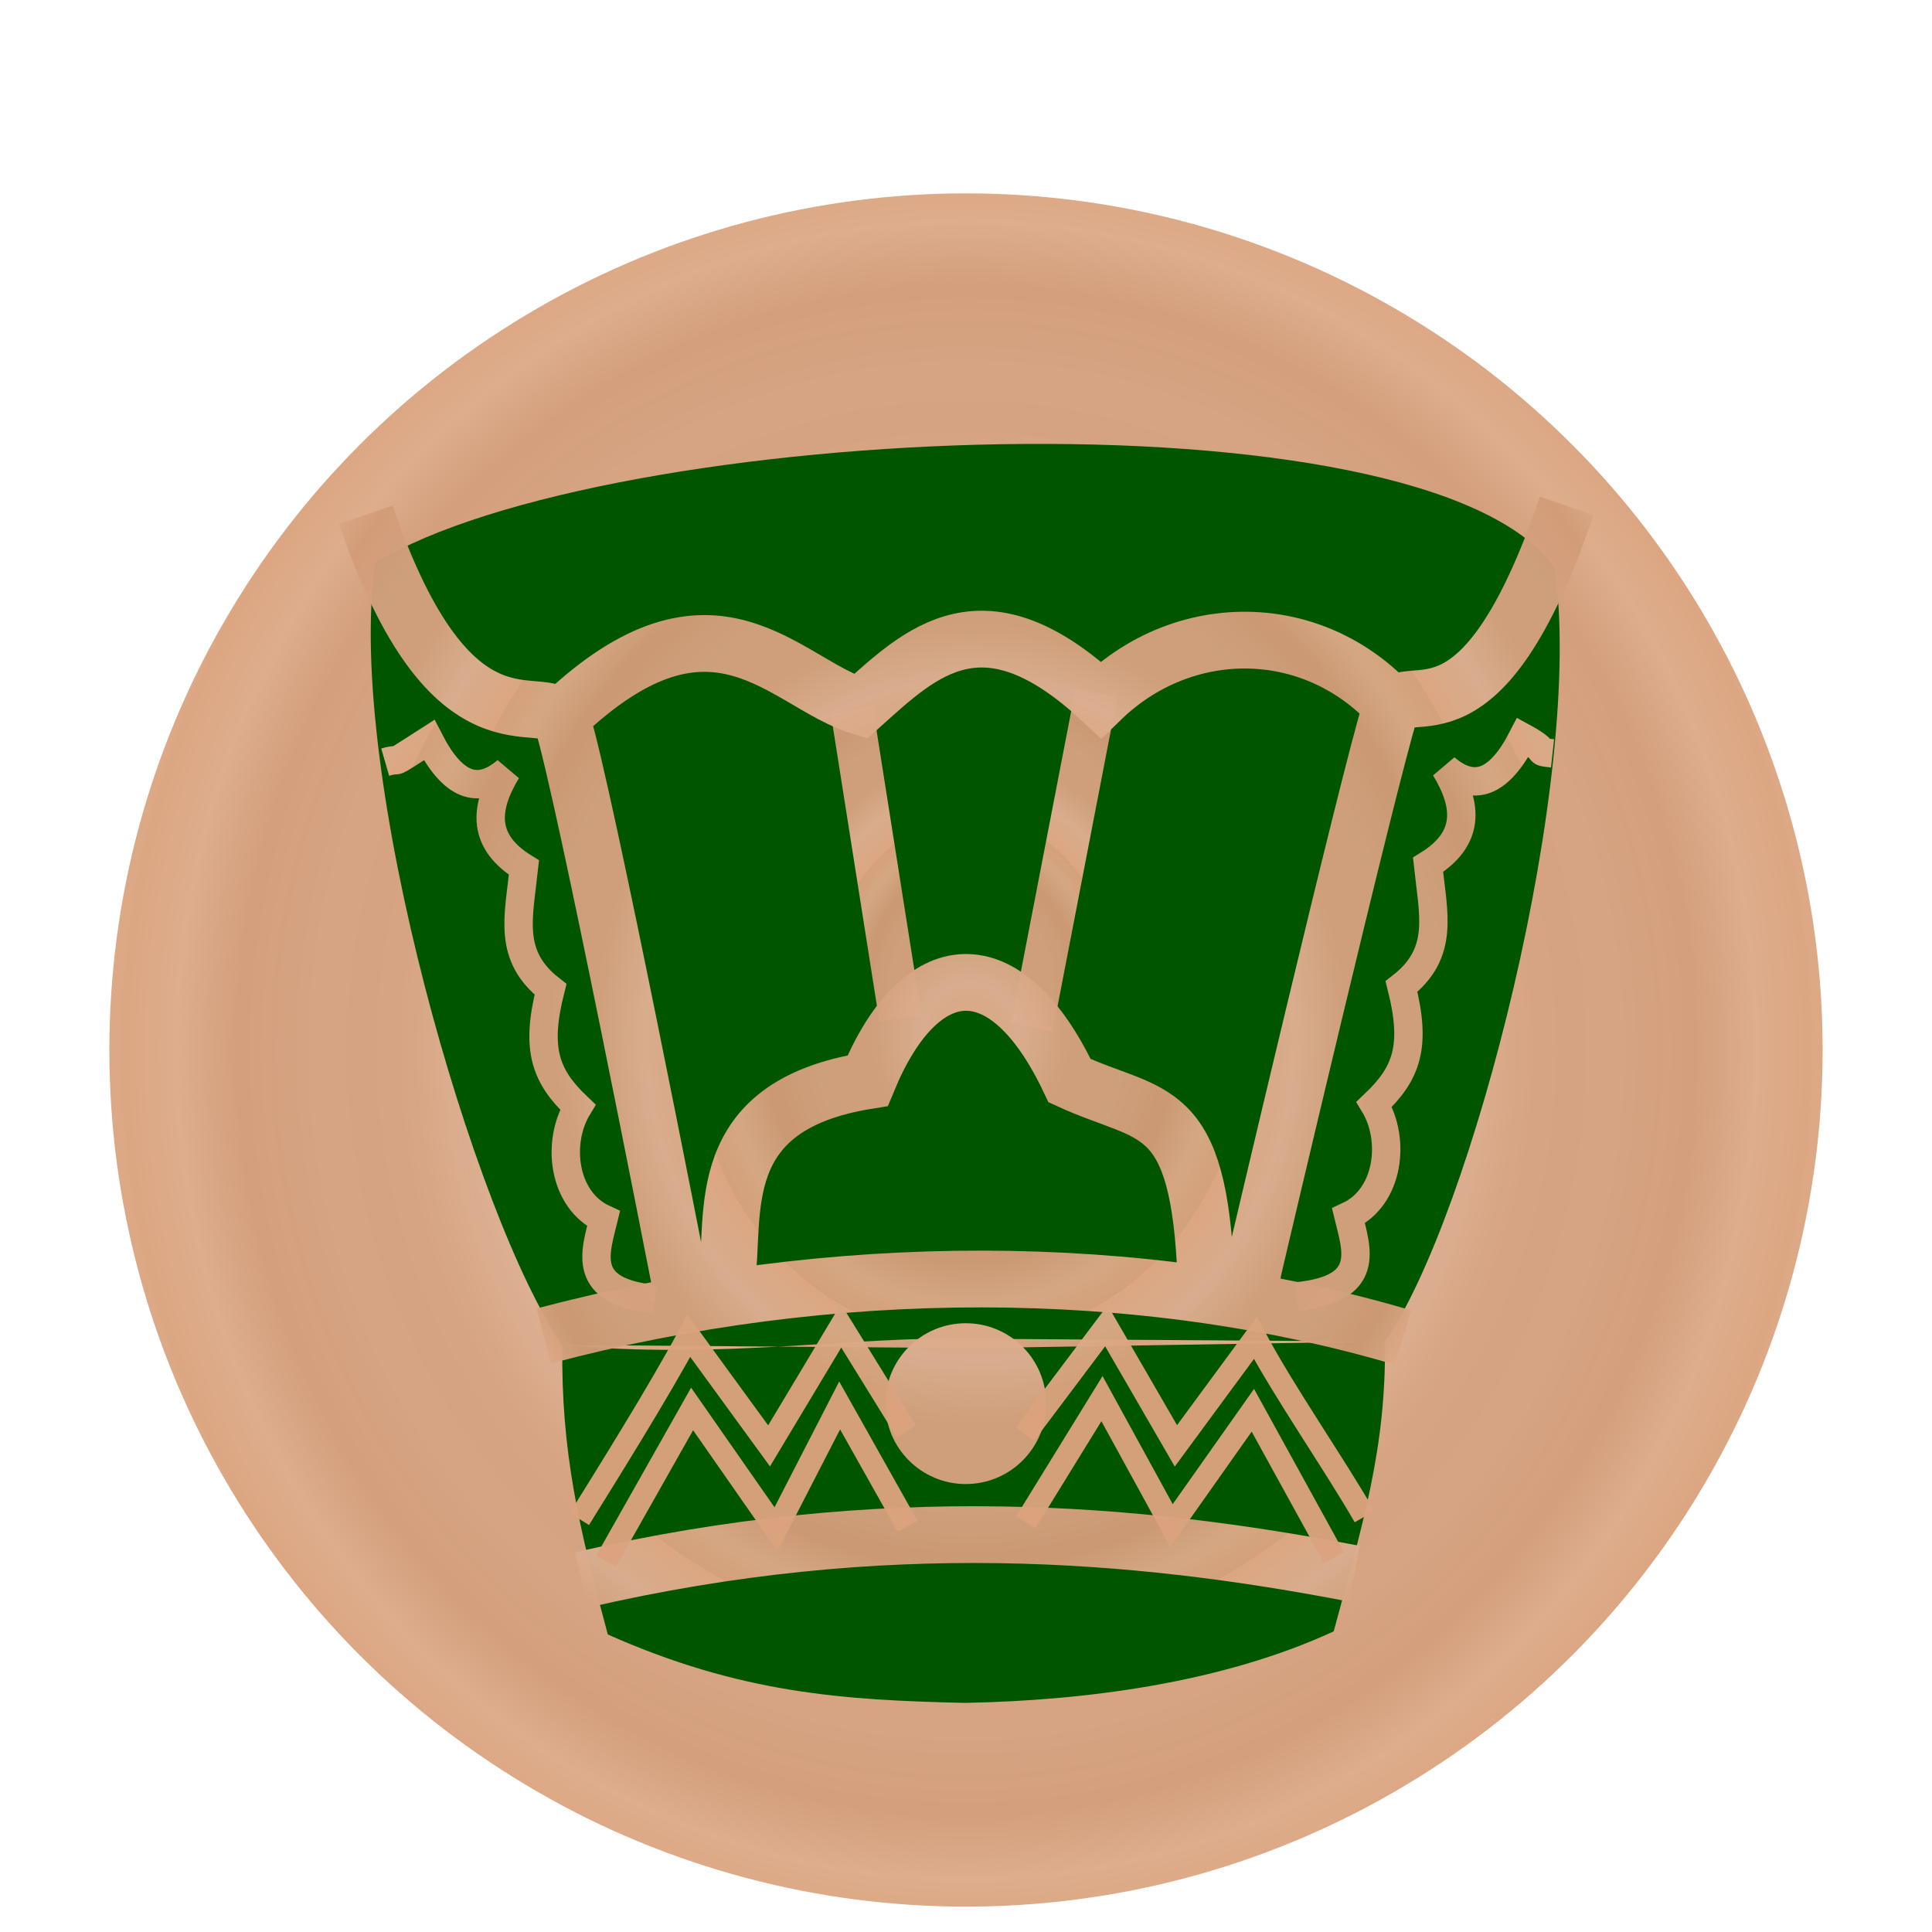 <?xml version="1.0" encoding="UTF-8" standalone="no"?>
<svg
   xmlns:dc="http://purl.org/dc/elements/1.1/"
   xmlns:cc="http://creativecommons.org/ns#"
   xmlns:rdf="http://www.w3.org/1999/02/22-rdf-syntax-ns#"
   xmlns:svg="http://www.w3.org/2000/svg"
   xmlns="http://www.w3.org/2000/svg"
   xmlns:xlink="http://www.w3.org/1999/xlink"
   xmlns:sodipodi="http://sodipodi.sourceforge.net/DTD/sodipodi-0.dtd"
   xmlns:inkscape="http://www.inkscape.org/namespaces/inkscape"
   width="92"
   height="92"
   id="svg2"
   version="1.1"
   inkscape:version="0.92.4 (5da689c313, 2019-01-14)"
   sodipodi:docname="black_king.svg"
   inkscape:export-filename="D:\Pictures\Chess Variants\Xiangqi\pieces\Internationalized\Wood\Red Cannon.png"
   inkscape:export-xdpi="365.15302"
   inkscape:export-ydpi="365.15302">
  <defs
     id="defs10">
    <linearGradient
       inkscape:collect="always"
       id="linearGradient855">
      <stop
         style="stop-color:#dca682;stop-opacity:1"
         offset="0"
         id="stop851" />
      <stop
         id="stop861"
         offset="0.181"
         style="stop-color:#dcae90;stop-opacity:0.98" />
      <stop
         style="stop-color:#d5a17e;stop-opacity:0.973"
         offset="0.361"
         id="stop863" />
      <stop
         id="stop865"
         offset="0.557"
         style="stop-color:#d5a17f;stop-opacity:0.969" />
      <stop
         style="stop-color:#d29b78;stop-opacity:0.965"
         offset="0.737"
         id="stop867" />
      <stop
         id="stop869"
         offset="0.885"
         style="stop-color:#dcaa88;stop-opacity:0.965" />
      <stop
         style="stop-color:#dba37e;stop-opacity:0.965"
         offset="1"
         id="stop853" />
    </linearGradient>
    <filter
       height="1.5"
       width="1.5"
       y="0"
       x="0"
       id="f1"
       color-interpolation-filters="sRGB">
      <feOffset
         id="feOffset3039"
         dy="0"
         dx="1"
         in="SourceAlpha"
         result="offOut" />
      <feGaussianBlur
         id="feGaussianBlur3041"
         stdDeviation="1"
         in="offOut"
         result="blurOut" />
      <!--
      <feBlend in="SourceGraphic" in2="blurOut" mode="normal" />
-->
    </filter>
    <linearGradient
       y2="1"
       x2="0"
       y1="0"
       x1="0"
       id="grad1">
      <stop
         id="stop3034"
         style="stop-color:rgb(255,255,255);stop-opacity:0.6"
         offset="20%" />
      <stop
         id="stop3036"
         style="stop-color:rgb(220,0,0);stop-opacity:0.5"
         offset="50%" />
    </linearGradient>
    <linearGradient
       y2="1"
       x2="0"
       y1="0"
       x1="0"
       id="grad0">
      <stop
         id="stop3029"
         style="stop-color:rgb(0,0,0);stop-opacity:0.3"
         offset="20%" />
      <stop
         id="stop3031"
         style="stop-color:rgb(0,0,0);stop-opacity:0.6"
         offset="100%" />
    </linearGradient>
    <inkscape:path-effect
       effect="mirror_symmetry"
       start_point="274.213,350.551"
       end_point="273.503,477.302"
       center_point="273.858,413.926"
       id="path-effect4557-0-4"
       is_visible="true"
       mode="free"
       discard_orig_path="false"
       fuse_paths="true"
       oposite_fuse="false" />
    <filter
       style="color-interpolation-filters:sRGB;"
       inkscape:label="Drop Shadow"
       id="filter19100">
      <feFlood
         flood-opacity="1"
         flood-color="rgb(91,93,90)"
         result="flood"
         id="feFlood19090" />
      <feComposite
         in="flood"
         in2="SourceGraphic"
         operator="in"
         result="composite1"
         id="feComposite19092" />
      <feGaussianBlur
         in="composite1"
         stdDeviation="0"
         result="blur"
         id="feGaussianBlur19094" />
      <feOffset
         dx="0"
         dy="4"
         result="offset"
         id="feOffset19096" />
      <feComposite
         in="SourceGraphic"
         in2="offset"
         operator="over"
         result="composite2"
         id="feComposite19098" />
    </filter>
    <radialGradient
       inkscape:collect="always"
       xlink:href="#linearGradient855"
       id="radialGradient859"
       cx="45.381"
       cy="48.335"
       fx="45.381"
       fy="48.335"
       r="40.955"
       gradientUnits="userSpaceOnUse"
       spreadMethod="repeat"
       gradientTransform="matrix(0.299,0,0,0.287,31.817,34.479)" />
    <radialGradient
       inkscape:collect="always"
       xlink:href="#linearGradient855"
       id="radialGradient871"
       gradientUnits="userSpaceOnUse"
       gradientTransform="matrix(0.487,0,0,0.511,23.301,23.658)"
       cx="45.381"
       cy="48.335"
       fx="45.381"
       fy="48.335"
       r="40.955"
       spreadMethod="repeat" />
    <filter
       style="color-interpolation-filters:sRGB;"
       inkscape:label="Drop Shadow"
       id="filter1043">
      <feFlood
         flood-opacity="0.498"
         flood-color="rgb(0,0,0)"
         result="flood"
         id="feFlood1033" />
      <feComposite
         in="flood"
         in2="SourceGraphic"
         operator="in"
         result="composite1"
         id="feComposite1035" />
      <feGaussianBlur
         in="composite1"
         stdDeviation="2.1"
         result="blur"
         id="feGaussianBlur1037" />
      <feOffset
         dx="0"
         dy="4"
         result="offset"
         id="feOffset1039" />
      <feComposite
         in="SourceGraphic"
         in2="offset"
         operator="over"
         result="composite2"
         id="feComposite1041" />
    </filter>
    <filter
       style="color-interpolation-filters:sRGB;"
       inkscape:label="Drop Shadow"
       id="filter1207">
      <feFlood
         flood-opacity="0.498"
         flood-color="rgb(0,0,0)"
         result="flood"
         id="feFlood1197" />
      <feComposite
         in="flood"
         in2="SourceGraphic"
         operator="out"
         result="composite1"
         id="feComposite1199" />
      <feGaussianBlur
         in="composite1"
         stdDeviation="1"
         result="blur"
         id="feGaussianBlur1201" />
      <feOffset
         dx="0"
         dy="1.3"
         result="offset"
         id="feOffset1203" />
      <feComposite
         in="offset"
         in2="SourceGraphic"
         operator="atop"
         result="composite2"
         id="feComposite1205" />
    </filter>
    <filter
       style="color-interpolation-filters:sRGB;"
       inkscape:label="Drop Shadow"
       id="filter2144">
      <feFlood
         flood-opacity="0.498"
         flood-color="rgb(0,0,0)"
         result="flood"
         id="feFlood2134" />
      <feComposite
         in="flood"
         in2="SourceGraphic"
         operator="out"
         result="composite1"
         id="feComposite2136" />
      <feGaussianBlur
         in="composite1"
         stdDeviation="1"
         result="blur"
         id="feGaussianBlur2138" />
      <feOffset
         dx="0"
         dy="2.083"
         result="offset"
         id="feOffset2140" />
      <feComposite
         in="offset"
         in2="SourceGraphic"
         operator="atop"
         result="composite2"
         id="feComposite2142" />
    </filter>
    <filter
       style="color-interpolation-filters:sRGB;"
       inkscape:label="Drop Shadow"
       id="filter4831">
      <feFlood
         flood-opacity="0.498"
         flood-color="rgb(0,0,0)"
         result="flood"
         id="feFlood4821" />
      <feComposite
         in="flood"
         in2="SourceGraphic"
         operator="out"
         result="composite1"
         id="feComposite4823" />
      <feGaussianBlur
         in="composite1"
         stdDeviation="1"
         result="blur"
         id="feGaussianBlur4825" />
      <feOffset
         dx="0"
         dy="2.1"
         result="offset"
         id="feOffset4827" />
      <feComposite
         in="offset"
         in2="SourceGraphic"
         operator="atop"
         result="composite2"
         id="feComposite4829" />
    </filter>
    <radialGradient
       inkscape:collect="always"
       xlink:href="#linearGradient855"
       id="radialGradient7400"
       cx="45.927"
       cy="48.157"
       fx="45.927"
       fy="48.157"
       r="32.959"
       gradientTransform="matrix(0.426,0,0,0.469,26.808,27.242)"
       gradientUnits="userSpaceOnUse"
       spreadMethod="repeat" />
    <radialGradient
       inkscape:collect="always"
       xlink:href="#linearGradient855"
       id="radialGradient7408"
       cx="45.808"
       cy="45.825"
       fx="45.808"
       fy="45.825"
       r="7.53"
       gradientTransform="matrix(0.968,0,0,1.157,2.127,-5.658)"
       gradientUnits="userSpaceOnUse"
       spreadMethod="repeat" />
    <radialGradient
       inkscape:collect="always"
       xlink:href="#linearGradient855"
       id="radialGradient7416"
       cx="45.562"
       cy="48.375"
       fx="45.562"
       fy="48.375"
       r="30.811"
       gradientTransform="matrix(0.504,0,0,0.492,23.264,24.995)"
       gradientUnits="userSpaceOnUse"
       spreadMethod="repeat" />
    <radialGradient
       inkscape:collect="always"
       xlink:href="#linearGradient855"
       id="radialGradient7434"
       cx="46.258"
       cy="44.989"
       fx="46.258"
       fy="44.989"
       r="4.225"
       gradientUnits="userSpaceOnUse"
       gradientTransform="matrix(4.21,0,0,4.189,-147.804,-142.975)"
       spreadMethod="repeat" />
    <radialGradient
       inkscape:collect="always"
       xlink:href="#linearGradient855"
       id="radialGradient7450"
       cx="45.527"
       cy="1.334"
       fx="45.527"
       fy="1.334"
       r="21.138"
       gradientTransform="matrix(0.827,0,0,0.86,8.579,48.869)"
       gradientUnits="userSpaceOnUse" />
    <filter
       style="color-interpolation-filters:sRGB;"
       inkscape:label="Drop Shadow"
       id="filter7463">
      <feFlood
         flood-opacity="0.498"
         flood-color="rgb(0,0,0)"
         result="flood"
         id="feFlood7453" />
      <feComposite
         in="flood"
         in2="SourceGraphic"
         operator="out"
         result="composite1"
         id="feComposite7455" />
      <feGaussianBlur
         in="composite1"
         stdDeviation="1"
         result="blur"
         id="feGaussianBlur7457" />
      <feOffset
         dx="0"
         dy="2.1"
         result="offset"
         id="feOffset7459" />
      <feComposite
         in="offset"
         in2="SourceGraphic"
         operator="atop"
         result="composite2"
         id="feComposite7461" />
    </filter>
  </defs>
  <sodipodi:namedview
     pagecolor="#ffffff"
     bordercolor="#666666"
     borderopacity="1"
     objecttolerance="10"
     gridtolerance="10"
     guidetolerance="10"
     inkscape:pageopacity="0"
     inkscape:pageshadow="2"
     inkscape:window-width="1920"
     inkscape:window-height="1017"
     id="namedview8"
     showgrid="false"
     inkscape:zoom="5.6568542"
     inkscape:cx="65.272445"
     inkscape:cy="47.917125"
     inkscape:window-x="1912"
     inkscape:window-y="-8"
     inkscape:window-maximized="1"
     inkscape:current-layer="layer2"
     fit-margin-top="0"
     fit-margin-left="0"
     fit-margin-right="0"
     fit-margin-bottom="0"
     inkscape:pagecheckerboard="false"
     showguides="false" />
  <g
     inkscape:groupmode="layer"
     id="layer1"
     inkscape:label="Background"
     style="display:inline">
    <g
       style="fill:url(#radialGradient859);fill-opacity:1"
       id="g25621"
       transform="translate(0.619,-2.335)">
      <circle
         r="40.792"
         cy="48.335"
         cx="45.381"
         id="circle4376-8-9"
         style="color:#000000;display:inline;overflow:visible;visibility:visible;opacity:1;fill:url(#radialGradient871);fill-opacity:1;fill-rule:nonzero;stroke:none;stroke-width:0.326;stroke-linecap:round;stroke-linejoin:miter;stroke-miterlimit:10;stroke-dasharray:none;stroke-dashoffset:0;stroke-opacity:1;marker:none;filter:url(#filter1043);enable-background:accumulate" />
    </g>
  </g>
  <g
     inkscape:groupmode="layer"
     id="layer2"
     inkscape:label="Symbol"
     style="display:inline">
    <g
       id="g7484"
       transform="matrix(0.936,0,0,0.936,2.793,2.708)">
      <path
         transform="matrix(0.968,0,0,0.968,2.127,1.93)"
         inkscape:connector-curvature="0"
         d="m 24.274,63.604 c -0.074,5.623 0.875,9.594 2.391,15.217 6.973,3.1 12.36,3.448 18.759,3.595 6.399,-0.119 13.565,-1.069 19.391,-3.759 1.516,-5.623 2.767,-9.613 2.693,-15.236 L 45.945,63.77 Z m 21.69,-0.326 C 39.496,63.12 32.834,64.39 24.274,63.604 19.714,57.096 12.838,33.545 14.443,22.501 26.57,15.114 69.556,13.17 76.427,22.747 c 1.605,11.045 -4.359,34.166 -8.92,40.675"
         style="display:inline;fill:#005500;fill-opacity:1;stroke:none;stroke-width:0.931;stroke-linecap:butt;stroke-linejoin:miter;stroke-miterlimit:4;stroke-dasharray:none;stroke-opacity:1;filter:url(#filter7463)"
         id="path7043-7"
         sodipodi:nodetypes="cccccccccccc" />
      <path
         inkscape:connector-curvature="0"
         d="m 40.348,33.217 2.477,15.697 m 9.972,-16.561 -3.287,17.014"
         style="display:inline;fill:none;stroke:url(#radialGradient7408);stroke-width:2.166;stroke-linecap:butt;stroke-linejoin:miter;stroke-miterlimit:4;stroke-dasharray:none;stroke-opacity:1"
         id="path7090" />
      <circle
         r="4.091"
         cy="68.517"
         cx="46.15"
         id="path7098"
         style="display:inline;opacity:1;fill:url(#radialGradient7434);fill-opacity:1;stroke:none;stroke-width:1.393;stroke-linecap:square;stroke-linejoin:miter;stroke-miterlimit:4;stroke-dasharray:none;stroke-opacity:1;paint-order:normal" />
      <path
         inkscape:connector-curvature="0"
         d="m 33.983,62.304 c 0.476,-3.414 -0.864,-8.927 7.176,-10.218 2.654,-6.434 7.014,-6.894 10.273,0 4.224,1.943 6.599,0.941 6.941,10.171 M 25.626,33.529 c 7.732,-7.328 11.285,-1.669 15.165,-0.476 3.106,-2.797 6.263,-5.901 12.233,-0.349 4.208,-4.099 10.786,-4.096 14.842,0.349 m 8.859,-10.208 c -4.377,12.817 -7.973,8.682 -8.966,10.33 -1.153,3.682 -6.959,28.416 -6.959,28.416 l -0.238,1.191 M 15.628,23.294 c 4.377,12.817 8.984,8.794 9.977,10.443 1.153,3.682 5.949,28.304 5.949,28.304 l 0.238,1.191 M 26.593,77.489 C 41.947,73.93 54.809,75.022 65.925,77.172 M 24.679,65.074 c 14.605,-3.876 30.334,-3.877 43.716,0.079"
         style="display:inline;fill:none;stroke:url(#radialGradient7400);stroke-width:2.888;stroke-linecap:butt;stroke-linejoin:miter;stroke-miterlimit:4;stroke-dasharray:none;stroke-opacity:1"
         id="path8722" />
      <path
         inkscape:connector-curvature="0"
         d="m 76.002,35.435 c -1.017,-0.112 0,0 -1.511,-0.819 -1.18,2.308 -2.464,2.845 -3.951,1.565 1.181,1.945 1.247,3.612 -0.873,4.923 0.27,2.534 0.845,4.481 -1.35,6.193 0.771,3.057 0.27,4.417 -1.389,5.995 1.094,1.799 0.756,4.721 -1.31,5.677 0.412,1.706 1.198,3.713 -2.62,4.089 M 16.612,35.88 c 1.017,-0.294 -0.061,0.348 2.237,-1.122 1.18,2.308 2.464,2.845 3.951,1.565 -1.181,1.945 -1.247,3.612 0.873,4.923 -0.27,2.534 -0.845,4.481 1.35,6.193 -0.771,3.057 -0.27,4.417 1.389,5.995 -1.094,1.799 -0.756,4.721 1.31,5.677 -0.412,1.706 -1.198,3.713 2.62,4.089"
         style="display:inline;fill:none;stroke:url(#radialGradient7416);stroke-width:1.444;stroke-linecap:butt;stroke-linejoin:miter;stroke-miterlimit:4;stroke-dasharray:none;stroke-opacity:1"
         id="path8754" />
      <path
         inkscape:connector-curvature="0"
         d="M 66.437,74.265 C 64.9,71.588 62.379,67.98 60.882,65.173 l -4.042,5.492 -3.537,-6.109 -4.137,5.502 m 15.713,6.289 -4.124,-7.492 -4.139,5.864 -3.537,-6.456 -3.874,6.288 m -22.714,-0.163 c 1.303,-2.101 4.071,-6.518 5.568,-9.326 l 4.083,5.604 3.665,-6.109 3.323,5.374 m -15.282,6.605 4.379,-7.748 4.267,6.12 3.239,-6.298 3.457,6.149"
         style="display:inline;fill:none;stroke:url(#radialGradient7450);stroke-width:1.155;stroke-linecap:butt;stroke-linejoin:miter;stroke-miterlimit:4;stroke-dasharray:none;stroke-opacity:1"
         id="path8763"
         sodipodi:nodetypes="cccccccccccccccccccc" />
    </g>
  </g>
</svg>

